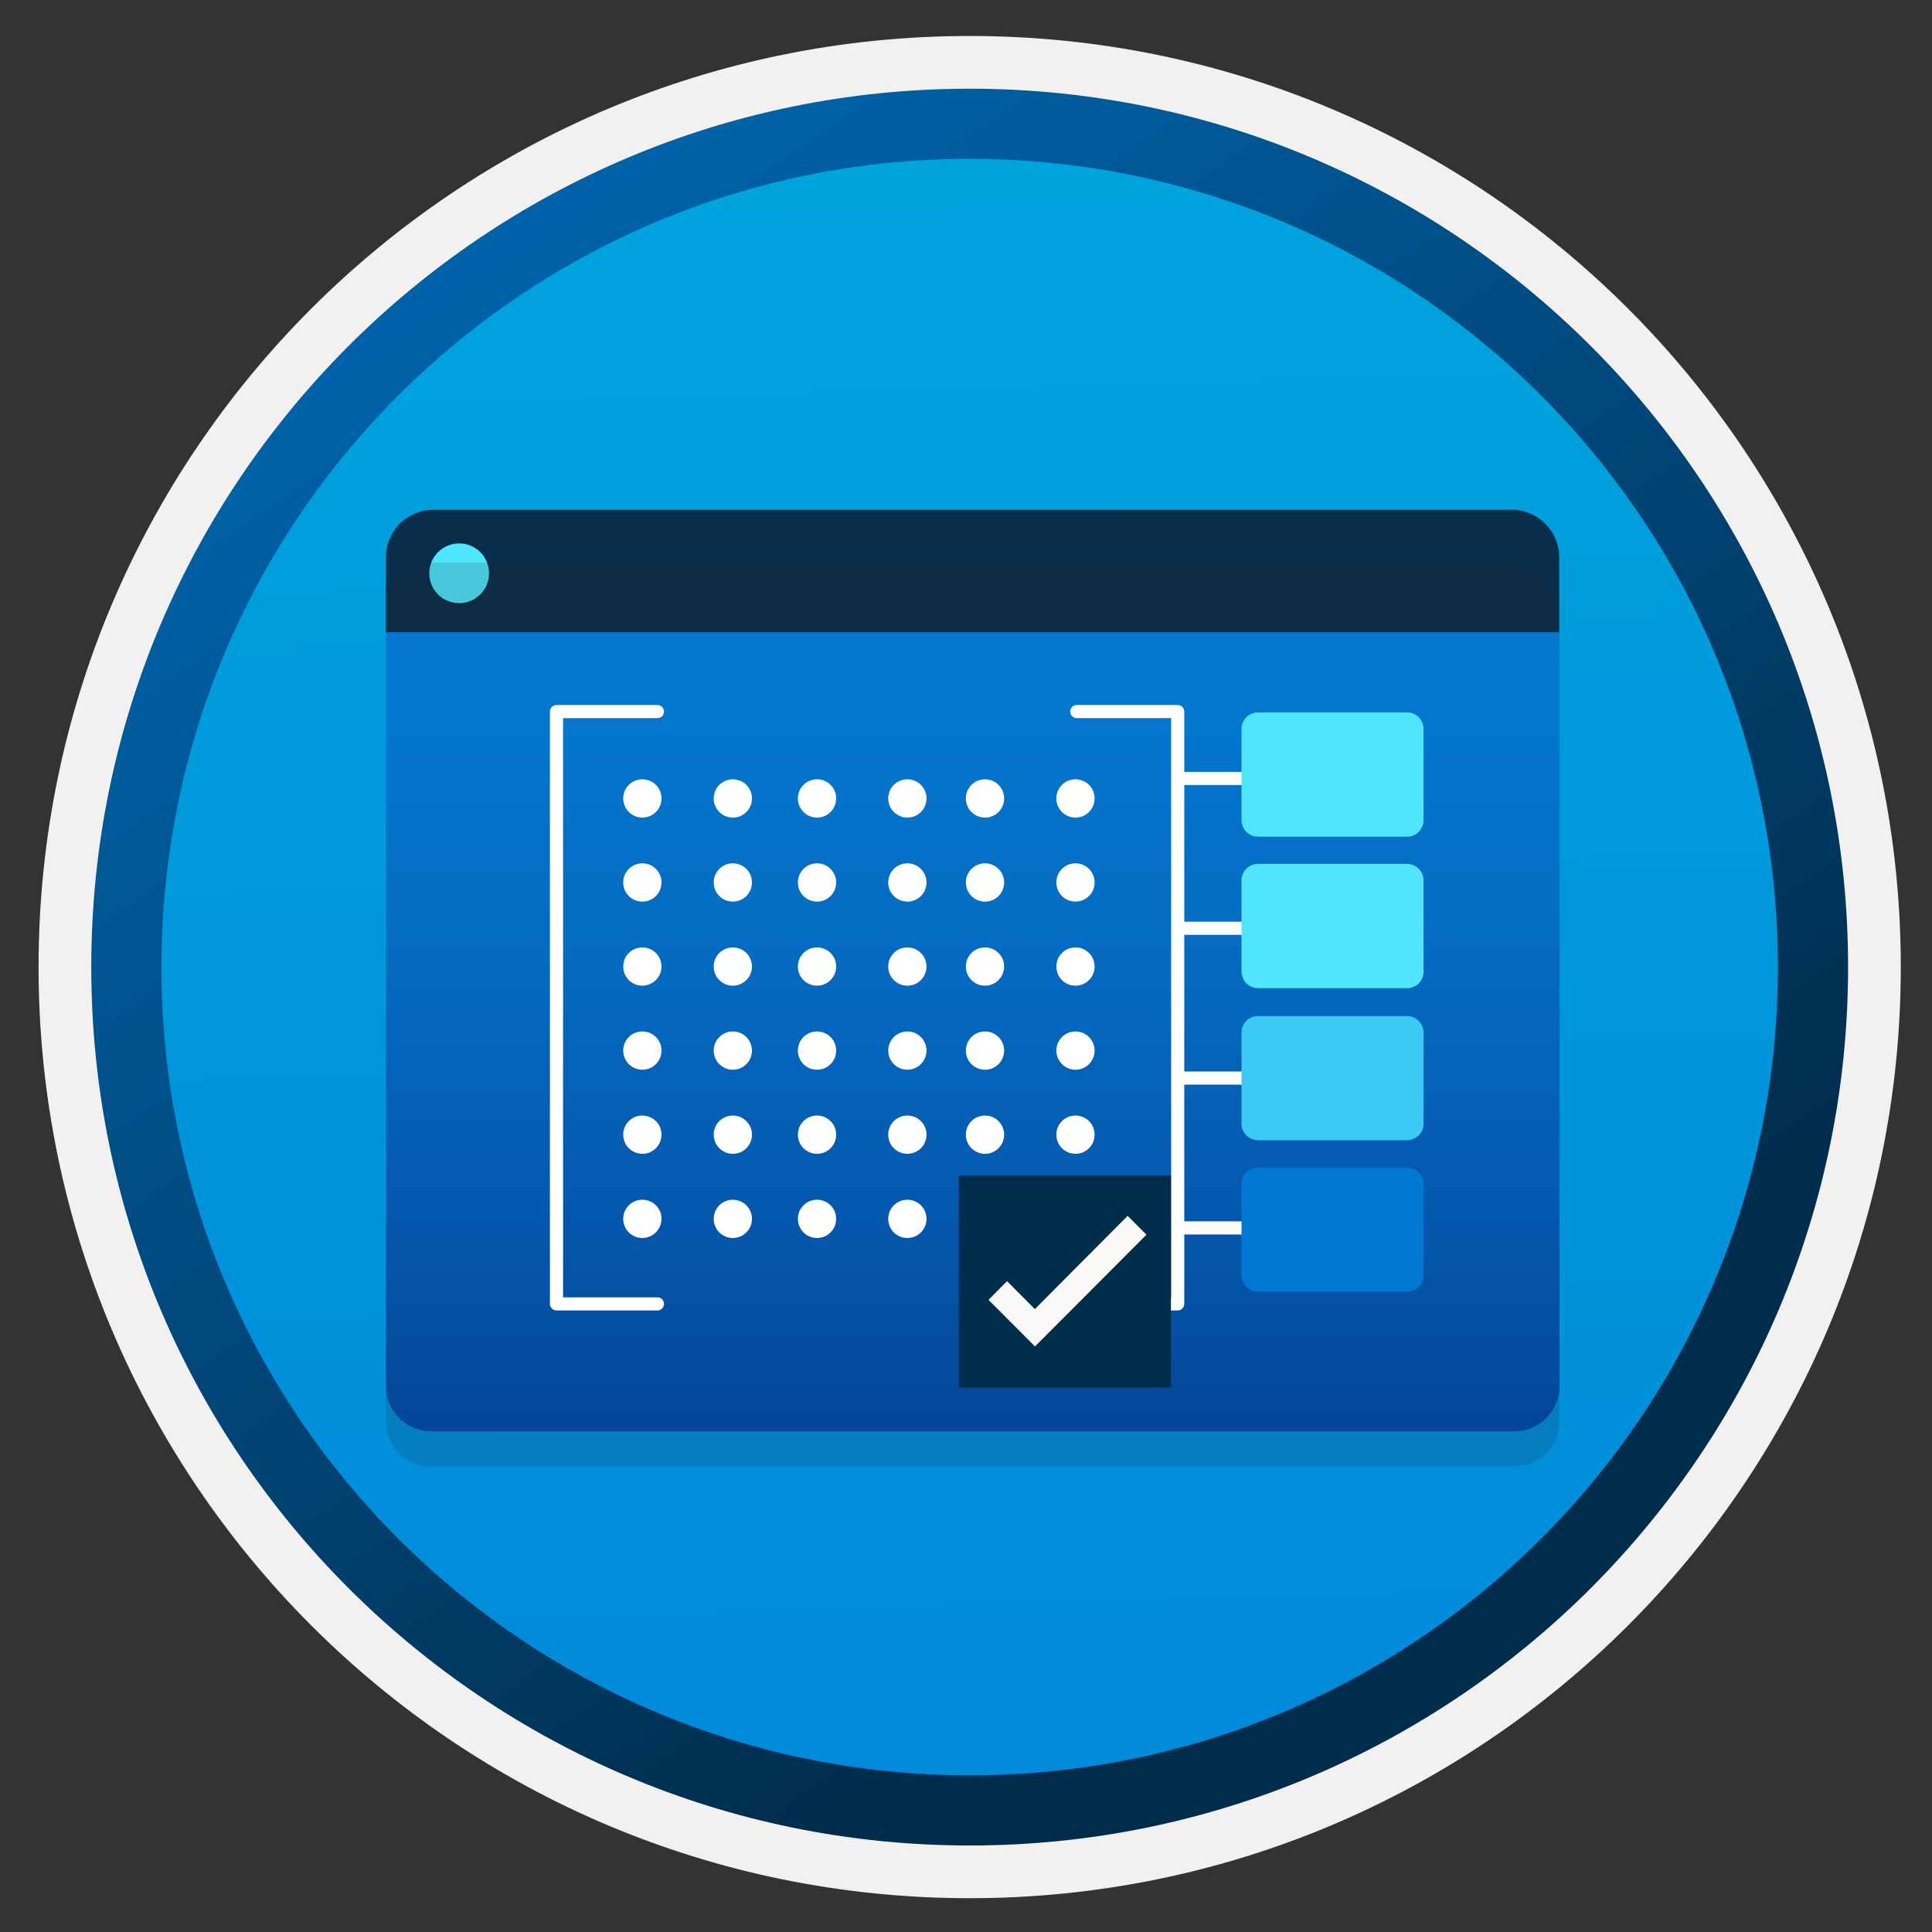 <svg width="103" height="103" viewBox="0 0 103 103" fill="none" xmlns="http://www.w3.org/2000/svg">
<rect x="0" y="0" width="103" height="103" fill="#333333" stroke="none"/>
<path d="M51.696 98.368C25.846 98.368 4.886 77.418 4.886 51.558C4.886 25.698 25.846 4.748 51.696 4.748C77.546 4.748 98.506 25.708 98.506 51.558C98.506 77.408 77.546 98.368 51.696 98.368Z" fill="url(#paint0_linear_331_15038)"/>
<path fill-rule="evenodd" clip-rule="evenodd" d="M97.596 51.558C97.596 76.908 77.046 97.458 51.696 97.458C26.346 97.458 5.796 76.908 5.796 51.558C5.796 26.208 26.346 5.658 51.696 5.658C77.046 5.658 97.596 26.208 97.596 51.558ZM51.696 1.918C79.116 1.918 101.336 24.138 101.336 51.558C101.336 78.978 79.106 101.198 51.696 101.198C24.276 101.198 2.056 78.968 2.056 51.558C2.056 24.138 24.276 1.918 51.696 1.918Z" fill="#F2F1F0"/>
<path fill-rule="evenodd" clip-rule="evenodd" d="M94.786 51.559C94.786 75.359 75.496 94.648 51.696 94.648C27.896 94.648 8.606 75.359 8.606 51.559C8.606 27.759 27.896 8.469 51.696 8.469C75.496 8.469 94.786 27.759 94.786 51.559ZM51.696 4.729C77.556 4.729 98.526 25.698 98.526 51.559C98.526 77.418 77.556 98.388 51.696 98.388C25.836 98.388 4.866 77.418 4.866 51.559C4.866 25.698 25.826 4.729 51.696 4.729Z" fill="url(#paint1_linear_331_15038)"/>
<path d="M22.995 76.311H80.727C82.068 76.311 83.144 75.234 83.144 73.894V30.542C83.144 29.202 82.068 28.125 80.727 28.125H22.995C21.654 28.125 20.578 29.202 20.578 30.542V73.894C20.578 75.223 21.654 76.311 22.995 76.311Z" fill="url(#paint2_linear_331_15038)"/>
<path d="M20.578 33.706H83.122V29.695C83.122 28.311 81.991 27.18 80.607 27.18H23.094C21.709 27.18 20.578 28.311 20.578 29.695V33.706Z" fill="#092E4C"/>
<path d="M24.478 32.157C25.346 32.157 26.071 31.454 26.071 30.564C26.071 29.674 25.357 28.971 24.478 28.971C23.599 28.971 22.885 29.685 22.885 30.564C22.885 31.443 23.599 32.157 24.478 32.157Z" fill="#50E6FF"/>
<path opacity="0.15" d="M22.995 78.186H80.727C82.068 78.186 83.144 77.109 83.144 75.769V32.417C83.144 31.077 82.068 30 80.727 30H22.995C21.654 30 20.578 31.077 20.578 32.417V75.769C20.578 77.098 21.654 78.186 22.995 78.186Z" fill="#1F1D20"/>
<path d="M44.578 64.981C44.578 64.415 44.124 63.961 43.558 63.961C42.992 63.961 42.538 64.415 42.538 64.981C42.538 65.546 42.992 66.001 43.558 66.001C44.124 66.001 44.578 65.539 44.578 64.981Z" fill="white"/>
<path d="M49.394 64.981C49.394 64.415 48.94 63.961 48.374 63.961C47.809 63.961 47.354 64.415 47.354 64.981C47.354 65.546 47.809 66.001 48.374 66.001C48.94 66.001 49.394 65.539 49.394 64.981Z" fill="white"/>
<path d="M35.266 64.981C35.266 64.415 34.812 63.961 34.246 63.961C33.68 63.961 33.226 64.415 33.226 64.981C33.226 65.546 33.68 66.001 34.246 66.001C34.804 66.001 35.266 65.539 35.266 64.981Z" fill="white"/>
<path d="M40.089 64.981C40.089 64.415 39.635 63.961 39.069 63.961C38.504 63.961 38.05 64.415 38.05 64.981C38.05 65.546 38.504 66.001 39.069 66.001C39.635 66.001 40.089 65.539 40.089 64.981Z" fill="white"/>
<path d="M53.533 64.981C53.533 64.415 53.079 63.961 52.513 63.961C51.947 63.961 51.493 64.415 51.493 64.981C51.493 65.546 51.947 66.001 52.513 66.001C53.079 66.001 53.533 65.539 53.533 64.981Z" fill="white"/>
<path d="M56.324 64.981C56.324 65.546 56.778 66.001 57.344 66.001C57.91 66.001 58.364 65.546 58.364 64.981C58.364 64.415 57.91 63.961 57.344 63.961C56.778 63.961 56.324 64.415 56.324 64.981Z" fill="white"/>
<path d="M44.578 60.492C44.578 59.927 44.124 59.473 43.558 59.473C42.992 59.473 42.538 59.927 42.538 60.492C42.538 61.058 42.992 61.512 43.558 61.512C44.124 61.512 44.578 61.058 44.578 60.492Z" fill="white"/>
<path d="M49.394 60.492C49.394 59.927 48.94 59.473 48.374 59.473C47.809 59.473 47.354 59.927 47.354 60.492C47.354 61.058 47.809 61.512 48.374 61.512C48.94 61.512 49.394 61.058 49.394 60.492Z" fill="white"/>
<path d="M35.266 60.492C35.266 59.927 34.812 59.473 34.246 59.473C33.68 59.473 33.226 59.927 33.226 60.492C33.226 61.058 33.68 61.512 34.246 61.512C34.804 61.512 35.266 61.058 35.266 60.492Z" fill="white"/>
<path d="M40.089 60.492C40.089 59.927 39.635 59.473 39.069 59.473C38.504 59.473 38.05 59.927 38.05 60.492C38.05 61.058 38.504 61.512 39.069 61.512C39.635 61.512 40.089 61.058 40.089 60.492Z" fill="white"/>
<path d="M53.533 60.492C53.533 59.927 53.079 59.473 52.513 59.473C51.947 59.473 51.493 59.927 51.493 60.492C51.493 61.058 51.947 61.512 52.513 61.512C53.079 61.512 53.533 61.058 53.533 60.492Z" fill="white"/>
<path d="M58.356 60.492C58.356 59.927 57.902 59.473 57.337 59.473C56.771 59.473 56.317 59.927 56.317 60.492C56.317 61.058 56.771 61.512 57.337 61.512C57.902 61.512 58.356 61.058 58.356 60.492Z" fill="white"/>
<path d="M44.578 56.01C44.578 55.444 44.124 54.99 43.558 54.99C42.992 54.99 42.538 55.444 42.538 56.01C42.538 56.576 42.992 57.03 43.558 57.03C44.124 57.03 44.578 56.576 44.578 56.01Z" fill="white"/>
<path d="M48.374 57.03C48.938 57.03 49.394 56.573 49.394 56.01C49.394 55.447 48.938 54.99 48.374 54.99C47.811 54.99 47.354 55.447 47.354 56.01C47.354 56.573 47.811 57.03 48.374 57.03Z" fill="white"/>
<path d="M35.266 56.01C35.266 55.444 34.812 54.99 34.246 54.99C33.68 54.99 33.226 55.444 33.226 56.01C33.226 56.576 33.68 57.03 34.246 57.03C34.804 57.03 35.266 56.576 35.266 56.01Z" fill="white"/>
<path d="M39.069 57.03C39.633 57.03 40.089 56.573 40.089 56.01C40.089 55.447 39.633 54.99 39.069 54.99C38.506 54.99 38.05 55.447 38.05 56.01C38.05 56.573 38.506 57.03 39.069 57.03Z" fill="white"/>
<path d="M53.533 56.01C53.533 55.444 53.079 54.99 52.513 54.99C51.947 54.99 51.493 55.444 51.493 56.01C51.493 56.576 51.947 57.03 52.513 57.03C53.079 57.03 53.533 56.576 53.533 56.01Z" fill="white"/>
<path d="M57.337 57.03C57.9 57.03 58.356 56.573 58.356 56.01C58.356 55.447 57.9 54.99 57.337 54.99C56.773 54.99 56.317 55.447 56.317 56.01C56.317 56.573 56.773 57.03 57.337 57.03Z" fill="white"/>
<path d="M44.578 51.53C44.578 50.964 44.124 50.51 43.558 50.51C42.992 50.51 42.538 50.964 42.538 51.53C42.538 52.095 42.992 52.549 43.558 52.549C44.124 52.549 44.578 52.088 44.578 51.53Z" fill="white"/>
<path d="M49.394 51.53C49.394 50.964 48.94 50.51 48.374 50.51C47.809 50.51 47.354 50.964 47.354 51.53C47.354 52.095 47.809 52.549 48.374 52.549C48.94 52.549 49.394 52.088 49.394 51.53Z" fill="white"/>
<path d="M35.266 51.53C35.266 50.964 34.812 50.51 34.246 50.51C33.68 50.51 33.226 50.964 33.226 51.53C33.226 52.095 33.68 52.549 34.246 52.549C34.804 52.549 35.266 52.088 35.266 51.53Z" fill="white"/>
<path d="M40.089 51.53C40.089 50.964 39.635 50.51 39.069 50.51C38.504 50.51 38.05 50.964 38.05 51.53C38.05 52.095 38.504 52.549 39.069 52.549C39.635 52.549 40.089 52.088 40.089 51.53Z" fill="white"/>
<path d="M53.533 51.53C53.533 50.964 53.079 50.51 52.513 50.51C51.947 50.51 51.493 50.964 51.493 51.53C51.493 52.095 51.947 52.549 52.513 52.549C53.079 52.549 53.533 52.088 53.533 51.53Z" fill="white"/>
<path d="M58.356 51.53C58.356 50.964 57.902 50.51 57.337 50.51C56.771 50.51 56.317 50.964 56.317 51.53C56.317 52.095 56.771 52.549 57.337 52.549C57.902 52.549 58.356 52.088 58.356 51.53Z" fill="white"/>
<path d="M44.578 47.047C44.578 46.481 44.124 46.027 43.558 46.027C42.992 46.027 42.538 46.481 42.538 47.047C42.538 47.613 42.992 48.067 43.558 48.067C44.124 48.067 44.578 47.613 44.578 47.047Z" fill="white"/>
<path d="M49.394 47.047C49.394 46.481 48.94 46.027 48.374 46.027C47.809 46.027 47.354 46.481 47.354 47.047C47.354 47.613 47.809 48.067 48.374 48.067C48.94 48.067 49.394 47.613 49.394 47.047Z" fill="white"/>
<path d="M35.266 47.047C35.266 46.481 34.812 46.027 34.246 46.027C33.68 46.027 33.226 46.481 33.226 47.047C33.226 47.613 33.68 48.067 34.246 48.067C34.804 48.067 35.266 47.613 35.266 47.047Z" fill="white"/>
<path d="M40.089 47.047C40.089 46.481 39.635 46.027 39.069 46.027C38.504 46.027 38.05 46.481 38.05 47.047C38.05 47.613 38.504 48.067 39.069 48.067C39.635 48.067 40.089 47.613 40.089 47.047Z" fill="white"/>
<path d="M53.533 47.047C53.533 46.481 53.079 46.027 52.513 46.027C51.947 46.027 51.493 46.481 51.493 47.047C51.493 47.613 51.947 48.067 52.513 48.067C53.079 48.067 53.533 47.613 53.533 47.047Z" fill="white"/>
<path d="M58.356 47.047C58.356 46.481 57.902 46.027 57.337 46.027C56.771 46.027 56.317 46.481 56.317 47.047C56.317 47.613 56.771 48.067 57.337 48.067C57.902 48.067 58.356 47.613 58.356 47.047Z" fill="white"/>
<path d="M44.578 42.567C44.578 42.001 44.124 41.547 43.558 41.547C42.992 41.547 42.538 42.001 42.538 42.567C42.538 43.132 42.992 43.587 43.558 43.587C44.124 43.587 44.578 43.132 44.578 42.567Z" fill="white"/>
<path d="M49.394 42.567C49.394 42.001 48.94 41.547 48.374 41.547C47.809 41.547 47.354 42.001 47.354 42.567C47.354 43.132 47.809 43.587 48.374 43.587C48.94 43.587 49.394 43.132 49.394 42.567Z" fill="white"/>
<path d="M35.266 42.567C35.266 42.001 34.812 41.547 34.246 41.547C33.68 41.547 33.226 42.001 33.226 42.567C33.226 43.132 33.68 43.587 34.246 43.587C34.804 43.594 35.266 43.132 35.266 42.567Z" fill="white"/>
<path d="M40.089 42.567C40.089 42.001 39.635 41.547 39.069 41.547C38.504 41.547 38.05 42.001 38.05 42.567C38.05 43.132 38.504 43.587 39.069 43.587C39.635 43.594 40.089 43.132 40.089 42.567Z" fill="white"/>
<path d="M53.533 42.567C53.533 42.001 53.079 41.547 52.513 41.547C51.947 41.547 51.493 42.001 51.493 42.567C51.493 43.132 51.947 43.587 52.513 43.587C53.079 43.594 53.533 43.132 53.533 42.567Z" fill="white"/>
<path d="M58.356 42.567C58.356 42.001 57.902 41.547 57.337 41.547C56.771 41.547 56.317 42.001 56.317 42.567C56.317 43.132 56.771 43.587 57.337 43.587C57.902 43.587 58.356 43.132 58.356 42.567Z" fill="white"/>
<path fill-rule="evenodd" clip-rule="evenodd" d="M57.054 37.936C57.054 37.743 57.21 37.586 57.404 37.586H62.786C62.979 37.586 63.136 37.743 63.136 37.936V69.513C63.136 69.706 62.979 69.863 62.786 69.863H57.404C57.21 69.863 57.054 69.706 57.054 69.513C57.054 69.32 57.21 69.163 57.404 69.163H62.436V38.286H57.404C57.21 38.286 57.054 38.129 57.054 37.936Z" fill="white"/>
<path fill-rule="evenodd" clip-rule="evenodd" d="M29.318 37.936C29.318 37.743 29.474 37.586 29.668 37.586H35.05C35.243 37.586 35.4 37.743 35.4 37.936C35.4 38.129 35.243 38.286 35.05 38.286H30.018V69.163H35.05C35.243 69.163 35.4 69.32 35.4 69.513C35.4 69.706 35.243 69.863 35.05 69.863H29.668C29.474 69.863 29.318 69.706 29.318 69.513V37.936Z" fill="white"/>
<path fill-rule="evenodd" clip-rule="evenodd" d="M62.525 65.463C62.525 65.27 62.682 65.113 62.875 65.113H70.661C70.855 65.113 71.011 65.27 71.011 65.463C71.011 65.657 70.855 65.813 70.661 65.813H62.875C62.682 65.813 62.525 65.657 62.525 65.463Z" fill="white"/>
<path fill-rule="evenodd" clip-rule="evenodd" d="M62.525 57.475C62.525 57.282 62.682 57.125 62.875 57.125H70.661C70.855 57.125 71.011 57.282 71.011 57.475C71.011 57.668 70.855 57.825 70.661 57.825H62.875C62.682 57.825 62.525 57.668 62.525 57.475Z" fill="white"/>
<path fill-rule="evenodd" clip-rule="evenodd" d="M62.525 49.489C62.525 49.295 62.682 49.139 62.875 49.139H70.661C70.855 49.139 71.011 49.295 71.011 49.489C71.011 49.682 70.855 49.839 70.661 49.839H62.875C62.682 49.839 62.525 49.682 62.525 49.489Z" fill="white"/>
<path fill-rule="evenodd" clip-rule="evenodd" d="M62.525 41.502C62.525 41.309 62.682 41.152 62.875 41.152H70.661C70.855 41.152 71.011 41.309 71.011 41.502C71.011 41.696 70.855 41.852 70.661 41.852H62.875C62.682 41.852 62.525 41.696 62.525 41.502Z" fill="white"/>
<path d="M67.073 68.866H75.016C75.5 68.866 75.894 68.471 75.894 67.987V63.127C75.894 62.643 75.5 62.248 75.016 62.248H67.066C66.582 62.241 66.188 62.635 66.188 63.119V67.98C66.195 68.471 66.582 68.866 67.073 68.866Z" fill="#0078D4"/>
<path d="M67.073 52.682H75.016C75.5 52.682 75.894 52.287 75.894 51.803V46.935C75.894 46.451 75.5 46.057 75.016 46.057H67.066C66.582 46.057 66.188 46.451 66.188 46.935V51.796C66.195 52.287 66.582 52.682 67.073 52.682Z" fill="#50E6FF"/>
<path d="M67.073 60.788H75.016C75.5 60.788 75.894 60.393 75.894 59.909V55.048C75.894 54.565 75.5 54.17 75.016 54.17H67.066C66.582 54.163 66.188 54.557 66.188 55.048V59.909C66.195 60.393 66.582 60.788 67.073 60.788Z" fill="#3BCAF4"/>
<path d="M67.073 44.605H75.016C75.5 44.605 75.894 44.211 75.894 43.727V38.859C75.894 38.375 75.5 37.98 75.016 37.98H67.066C66.582 37.98 66.188 38.375 66.188 38.859V43.72C66.195 44.211 66.582 44.605 67.073 44.605Z" fill="#50E6FF"/>
<path d="M62.425 62.666H51.113V73.97H62.425V62.666Z" fill="#002D4C"/>
<path d="M60.117 64.82L55.17 69.792L53.688 68.302L52.7 69.298L55.178 71.784L61.121 65.824L60.117 64.82Z" fill="#FAF9F8"/>
<defs>
<linearGradient id="paint0_linear_331_15038" x1="49.922" y1="-13.232" x2="53.904" y2="132.539" gradientUnits="userSpaceOnUse">
<stop stop-color="#00ABDE"/>
<stop offset="1" stop-color="#007ED8"/>
</linearGradient>
<linearGradient id="paint1_linear_331_15038" x1="3.126" y1="-20.064" x2="98.654" y2="120.817" gradientUnits="userSpaceOnUse">
<stop stop-color="#007ED8"/>
<stop offset="0.707" stop-color="#002D4C"/>
</linearGradient>
<linearGradient id="paint2_linear_331_15038" x1="51.861" y1="28.125" x2="51.861" y2="76.311" gradientUnits="userSpaceOnUse">
<stop stop-color="#008BF1"/>
<stop offset="0.22" stop-color="#0086EC"/>
<stop offset="0.49" stop-color="#0078DD"/>
<stop offset="0.79" stop-color="#0061C4"/>
<stop offset="1" stop-color="#004DAE"/>
</linearGradient>
</defs>
</svg>
